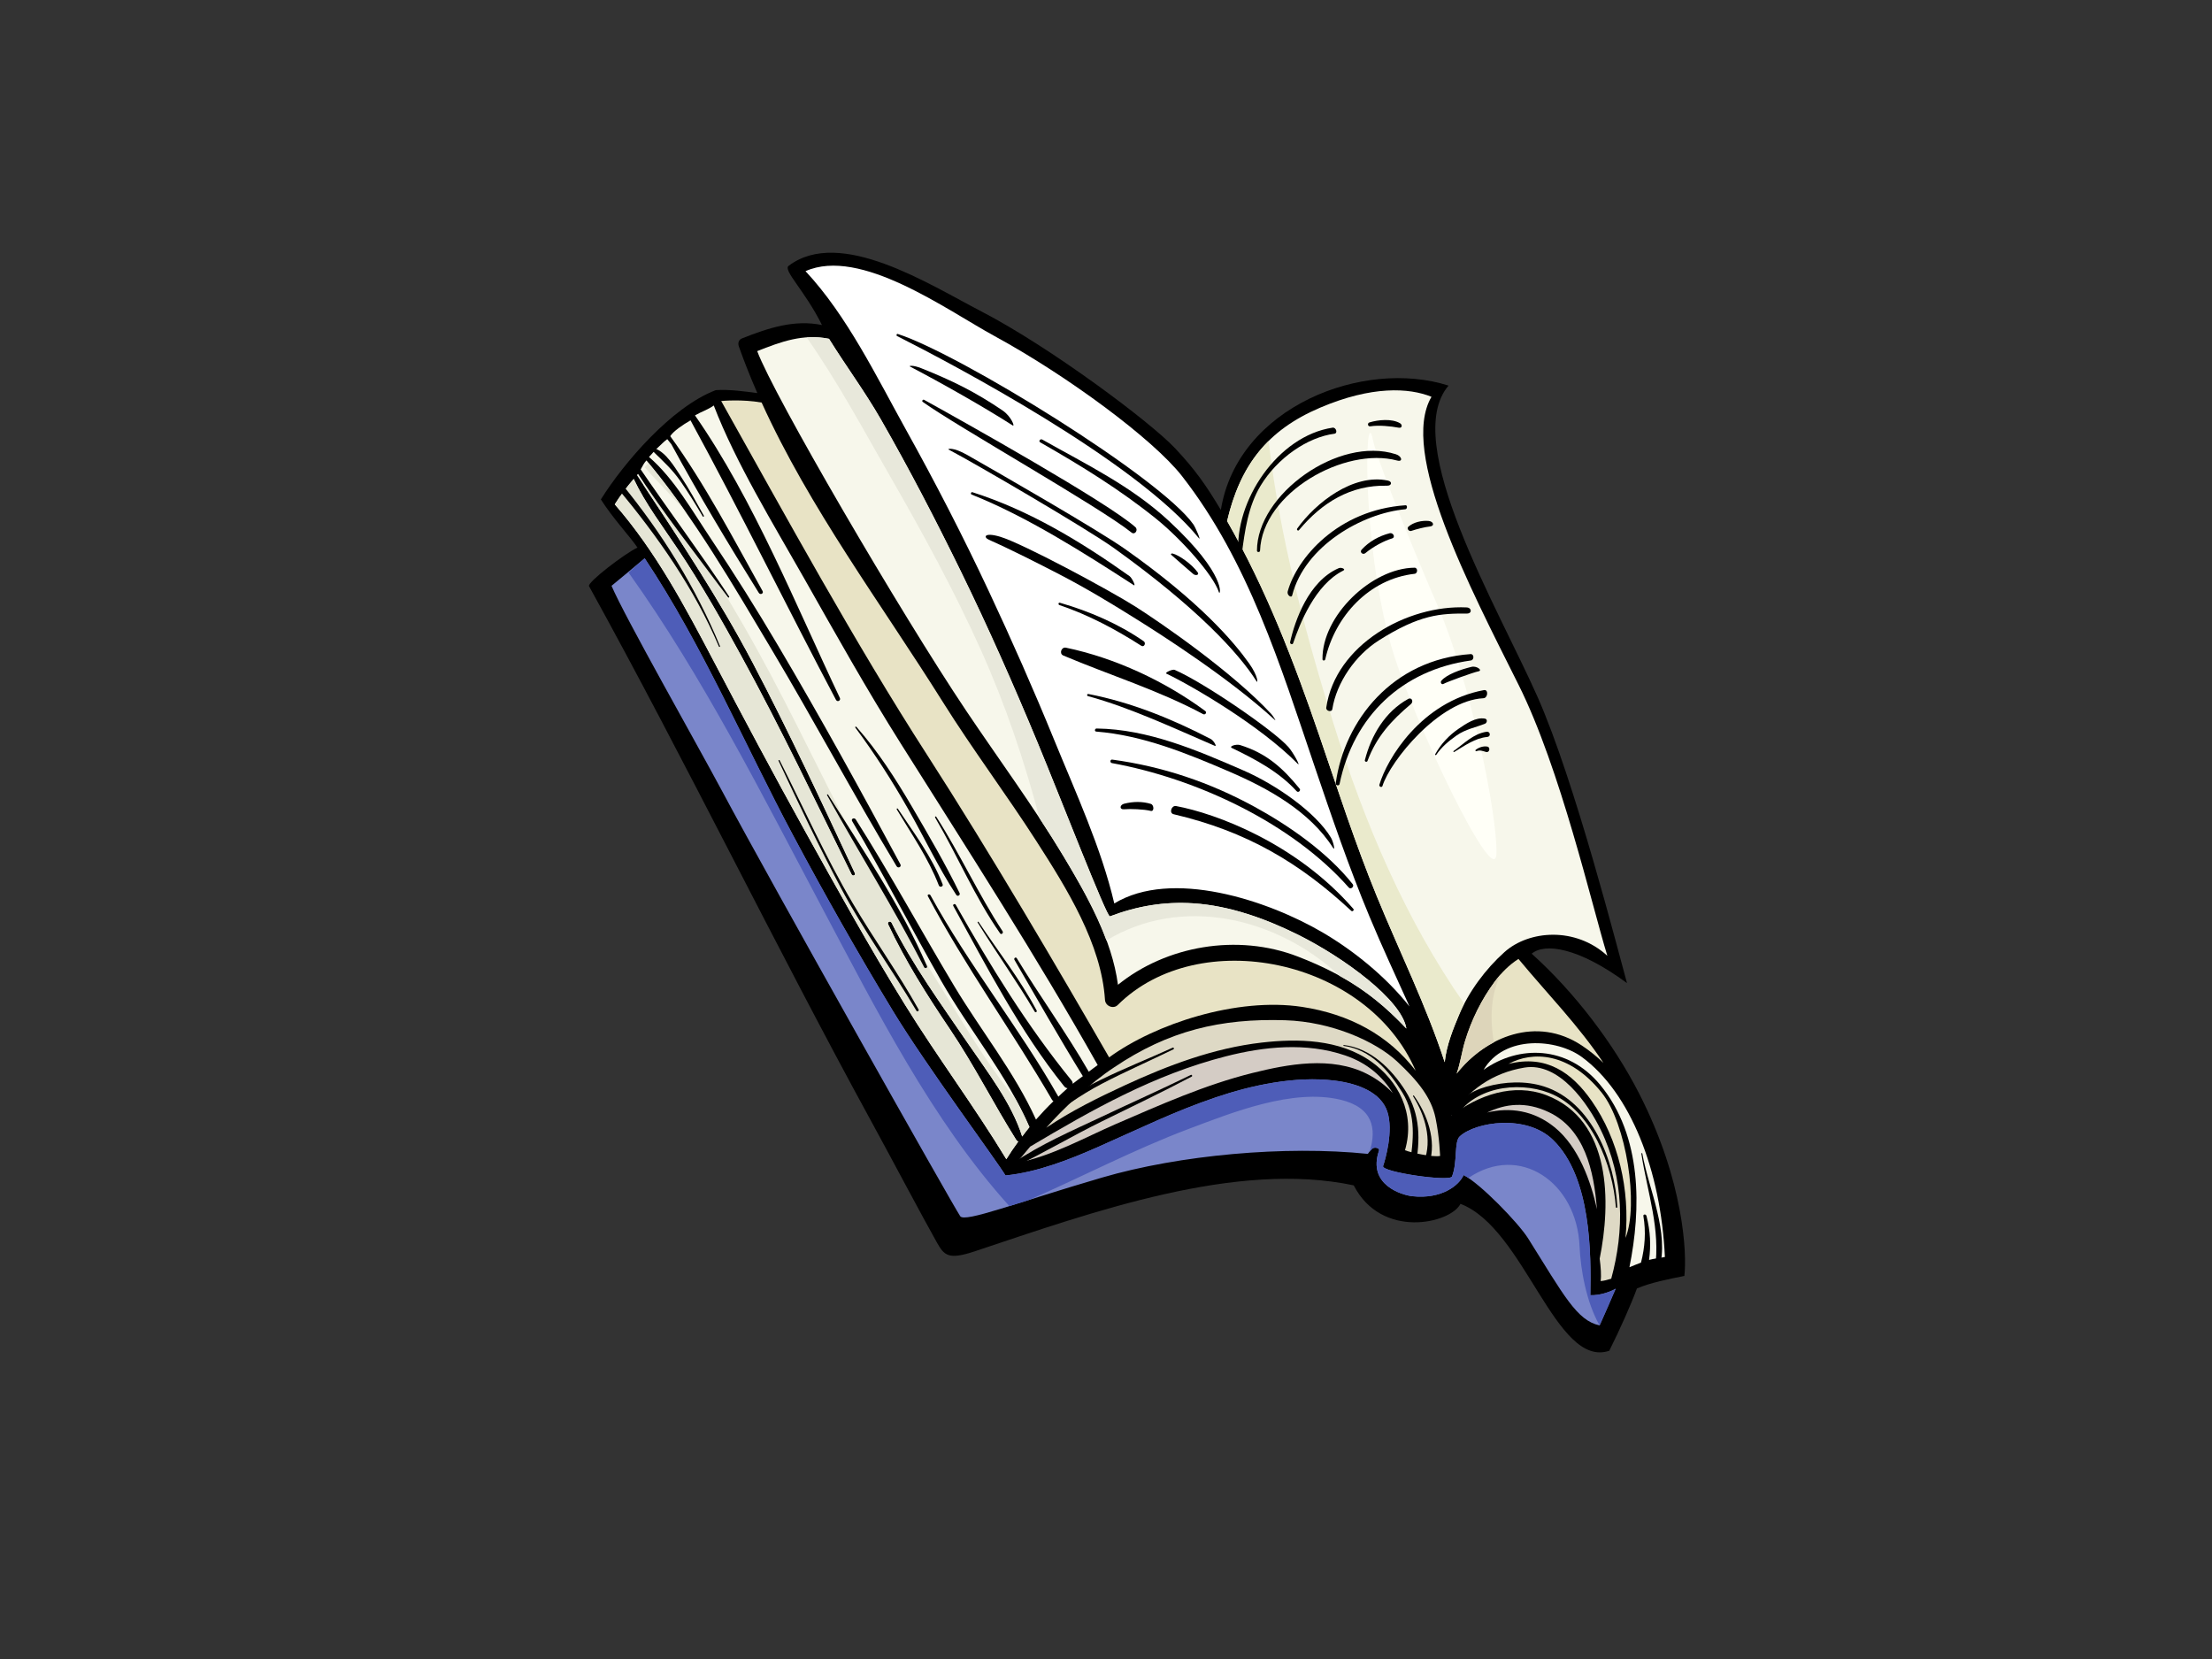 <?xml version="1.0" encoding="utf-8"?>
<!-- Generator: Adobe Illustrator 17.0.0, SVG Export Plug-In . SVG Version: 6.00 Build 0)  -->
<!DOCTYPE svg PUBLIC "-//W3C//DTD SVG 1.1//EN" "http://www.w3.org/Graphics/SVG/1.1/DTD/svg11.dtd">
<svg version="1.1" id="Layer_1" xmlns="http://www.w3.org/2000/svg" xmlns:xlink="http://www.w3.org/1999/xlink" x="0px" y="0px"
	 width="800px" height="600px" viewBox="0 0 800 600" enable-background="new 0 0 800 600" xml:space="preserve">
<rect x="0" y="0" width="800" height="600" fill="#333333" stroke="none"/>
<g>
	<g>
		<g>
			<path d="M592.811,395.48c-9.311-18.209-23.449-36.707-38.86-50.571c4.762-3.959,16.923-2.304,34.479,10.653
				c-3.163-11.353-18.768-72.807-32.3-103.395c-14.39-32.529-49.815-92.161-32.245-112.707
				c-30.643-9.828-76.322,7.554-82.346,44.973c-5.33-8.914-9.31-14.61-16.553-22.311c-9.047-9.62-45.285-36.662-70.021-49.469
				c-18.968-9.818-51.147-30.577-69.743-16.512c-2.132,1.617,5.886,8.963,12.055,21.415c-9.954-2.039-19.269,1.012-28.933,4.836
				c-1.179,0.466-1.558,1.681-1.134,2.89c2.026,5.721,4.267,11.342,6.691,16.884c-3.942-0.524-10.205-1.419-15.036-1.061
				c-15.944,6.054-33.281,26.303-41.557,39.522c4.597,7.175,10.144,12.917,13.251,17.413c-4.562,2.112-18.268,12.62-17.532,13.958
				c35.502,64.333,67.29,129.989,102.525,194.384c6.716,12.282,18.134,33.856,23.351,43.1c2.6,4.609,4.204,6.218,13.559,3.099
				c43.034-14.354,94.589-32.891,137.13-23.878c10.031,19.582,34.973,13.831,38.61,6.685c23.239,8.839,34.426,59.699,53.814,53.131
				c3.819-7.616,8.011-17.05,10.003-22.527c5.013-2.148,11.527-3.396,17.158-4.529C610.114,453.442,609.054,427.236,592.811,395.48z
				"/>
			<path fill="#E8E3C5" d="M579.891,384.385c-2.44-2.307-5.044-4.435-7.878-6.31c-16.222-10.719-34.644-3.212-45.192,10.217
				c1.323-3.75,1.89-8.01,3.008-11.705c2.35-7.784,6.023-15.186,10.801-21.621c2.37-3.19,5.219-6.037,8.536-8.155
				C559.503,359.287,570.968,370.932,579.891,384.385z"/>
			<path fill="#DDD5BA" d="M542.751,352.376c-0.74,0.834-1.453,1.697-2.12,2.591c-4.778,6.436-8.451,13.838-10.801,21.621
				c-1.118,3.695-1.685,7.955-3.008,11.705c3.673-4.674,8.315-8.601,13.472-11.327C538.747,368.317,539.217,359.492,542.751,352.376
				z"/>
			<path fill="#DED9C5" d="M551.289,386.112c12.604-2.125,23.022,12.986,27.69,22.613c8.551,17.655,8.481,36.4,3.747,53.736
				c-1.338,0.4-2.677,0.801-3.848,0.847c0.319-1.94,0.063-5.039-0.331-8.106c4.04-19.979,4.466-50.07-19.373-59.154
				c-11.661-4.434-24.508-0.12-34.35,7.565C531.012,394.264,539.716,388.06,551.289,386.112z"/>
			<path fill="#E8E3C5" d="M545.565,384.786c8.655-4.702,21.897-4.331,33.724,10.413c8.892,11.087,13.447,40.573,8.595,52.5
				c1.651-17.356-2.535-35.619-12.234-49.536C568.459,387.848,559.15,381.348,545.565,384.786z"/>
			<path fill="#D4CCC5" d="M577.546,437.348c-2.165-10.147-6.692-22.669-15.313-29.662c-7.609-6.177-16.255-7.283-24.391-5.326
				c6.636-3.182,13.969-4.109,22.341-0.114C572.995,408.333,576.495,423.265,577.546,437.348z"/>
			<path fill="#DED9C5" d="M402.904,386.046c19.692-13.3,38.547-17.797,61.912-17.062c17.015,0.539,32.795,7.779,40.41,14.857
				c7.611,7.076,12.466,13.157,13.971,20.574c1.51,7.407,1.572,13.531,1.643,13.634c-2.373,0.6-10.846-1.232-12.71-2.054
				c3.922-13.487-2.622-25.21-12.104-31.981c-11.591-8.28-26.849-8.426-39.719-6.949c-17.329,1.982-33.903,8.245-49.307,15.362
				c-9.603,4.436-19.668,9.366-28.607,15.435C384.555,400.874,394.291,391.691,402.904,386.046z"/>
			<path fill="#D4CCC5" d="M443.377,382.028c13.687-3.491,28.98-5.161,43.184-0.294c8.152,2.796,13.397,7.656,17.187,13.603
				c-2.542-2.655-5.566-5.011-9.294-6.911c-12.919-6.594-28.818-3.519-41.45-0.376c-17.194,4.267-33.416,11.55-49.475,18.482
				c-10.899,4.709-23.548,11.83-35.888,14.038c1.666-1.969,3.307-3.938,4.948-5.899
				C395.048,401.332,417.357,388.663,443.377,382.028z"/>
			<path fill="#F7F7EB" d="M477.383,147.465c18.762-8.004,32.24-7.235,40.334-3.959c-11.757,20.044,13.778,68.733,31.474,104.124
				c15.233,30.46,26.54,79.931,32.13,98.047c-11.568-10.598-28.353-9.251-37.199-1.349c-6.812,6.085-12.922,14.302-16.452,22.744
				c-1.99,4.738-4.593,11.068-5.167,17.094c-6.714-20.549-16.355-39.975-24.615-60.163c-7.755-18.95-14.037-38.38-20.637-57.662
				c-9.164-26.776-19.313-53.263-33.445-77.889C448.53,168.346,458.22,155.635,477.383,147.465z"/>
			<path fill="#EAEACC" d="M529.518,362.951c-21.227-30.417-36.099-65.472-47.249-101.298
				c-10.301-33.109-19.43-67.371-23.462-102.148c-7.464,7.376-12.151,16.805-15.002,28.946
				c14.132,24.626,24.281,51.113,33.445,77.889c6.6,19.283,12.882,38.713,20.637,57.662c8.26,20.188,17.902,39.614,24.615,60.163
				c0.574-6.026,3.177-12.356,5.167-17.094C528.25,365.682,528.876,364.308,529.518,362.951z"/>
			<path fill="#FFFFFF" d="M291.323,98.069c19.848-8.81,50.95,13.988,68.415,23.504c26.102,14.22,57.25,37.182,67.725,50.586
				c24.053,30.79,35.698,68.801,47.915,104.82c6.208,18.295,12.446,36.581,19.918,54.506c4.535,10.901,9.576,21.697,14.473,32.527
				c-8.737-11.039-20.499-20.358-31.278-26.69c-20.216-11.875-54.811-23.145-75.493-10.581c-4.691-20.06-13.978-40.133-21.82-59.336
				c-7.376-18.045-15.272-35.91-23.571-53.608c-9.277-19.786-19.307-39.247-29.962-58.412
				C317.16,136.523,306.355,114.141,291.323,98.069z"/>
			<path fill="#F7F7EB" d="M273.855,126.989c8.502-3.363,16.553-6.393,25.973-4.451c6.335,10.19,12.925,18.995,18.748,29.149
				c10.259,17.896,19.737,36.18,28.772,54.638c10.03,20.487,19.229,41.325,27.939,62.308c8.271,19.931,25.006,63.214,26.13,62.786
				c9.906-3.751,19.631-5.396,30.183-4.718c12.984,0.842,26.05,5.49,37.934,11.404c16.446,8.185,37.489,23.556,39.096,33.884
				c-10.533-11.141-21.014-18.968-39.132-25.994c-22.108-8.581-47.87-3.839-65.17,10.166c-2.177-16.435-11.101-32.172-19.724-46.537
				c-10.83-18.035-23.41-35.032-35.142-52.521C325.39,221.182,279.785,142.959,273.855,126.989z"/>
			<path fill="#E8E8DB" d="M484.574,352.998c9.613,5.324,16.857,11.369,24.057,18.991c-1.607-10.328-22.65-25.7-39.096-33.884
				c-11.884-5.914-24.95-10.562-37.934-11.404c-10.553-0.678-20.277,0.967-30.183,4.718c-1.124,0.428-17.859-42.855-26.13-62.786
				c-8.71-20.984-17.909-41.821-27.939-62.308c-9.034-18.458-18.512-36.742-28.772-54.638
				c-5.823-10.154-12.414-18.959-18.748-29.149c-2.8-0.577-5.472-0.674-8.077-0.495c11.316,16.177,20.57,33.52,30.53,50.855
				c11.575,20.141,22.941,40.962,32.505,62.255c8.854,19.707,15.684,40.001,21.147,60.725c2.975,4.537,5.884,9.106,8.671,13.747
				c5.77,9.616,11.629,19.853,15.557,30.495C427.22,323.725,461.662,331.611,484.574,352.998z"/>
			<path fill="#E8E3C5" d="M275.456,145.594c17.356,38.247,43.164,72.606,65.582,108.365c10.737,17.134,22.961,33.389,33.89,50.41
				c10.961,17.061,23.43,37.114,24.704,57.238c0.151,2.308,3.066,3.411,4.578,1.898c29.329-29.199,90.216-16.936,107.78,23.739
				c-9.798-12.87-24.014-20.487-41.065-23.085c-23.544-3.577-53.136,6.105-69.792,18.261
				c-18.086-31.401-42.864-73.756-65.981-109.632c-25.867-40.149-51.069-86.255-74.321-127.746
				C260.977,144.998,268.524,144.325,275.456,145.594z"/>
			<path fill="#F7F7EB" d="M222.342,182.402c2.043-3.247,4.361-6.283,6.842-9.175c4.305,9.064,10.616,17.343,16.19,25.707
				c8.238,12.345,15.582,25.292,22.688,38.254c14.227,25.954,26.872,52.592,39.932,79.066c0.385,0.774,1.538,0.311,1.179-0.48
				c-11.927-25.505-23.789-51.048-36.925-76.032c-12.374-23.557-27.174-45.644-41.88-67.898c1.342-1.499,2.011-3.912,3.443-5.332
				c17.136,20.457,31.594,45.482,45.149,68.198c15.496,25.983,29.707,52.623,45.298,78.559c0.541,0.908,1.88,0.26,1.381-0.679
				c-14.28-26.61-28.844-53.083-44.259-79.136c-7.703-13.022-15.739-25.877-24.191-38.474c-6.595-9.821-13.358-21.897-22.482-29.72
				c1.136-1.092,1.858-2.183,3.041-3.221c1.179-1.035,2.307-2.32,3.578-3.22c0.006,0.062,1.431,1.752,1.463,1.816
				c9.902,18.231,20.626,36.117,31.638,53.771c0.548,0.877,1.876,0.253,1.362-0.662c-10.117-18.154-21.063-39.112-33.389-55.998
				c1.074-1.755,4.566-4.138,7.337-5.726c17.707,32.416,35.335,68.47,52.605,101.082c0.51,0.962,1.855,0.259,1.401-0.702
				c-15.606-32.852-31.277-71.955-52.396-102.17c2.324-1.353,4.632-2.026,6.799-3.579c7.933,20.682,21.672,43.078,32.649,62.459
				c11.389,20.109,22.634,40.209,34.983,59.802c24.287,38.582,48.919,76.638,71.22,116.275c-1.11,0.755-2.137,1.623-3.223,2.416
				c-8.054-14.029-17.655-27.193-26.032-41.037c-0.368-0.613-1.193-0.009-0.842,0.593c8.166,14.06,16.183,28.201,24.731,42.057
				c-1.218,0.93-2.494,1.78-3.676,2.749c0.016-0.376-0.082-0.786-0.404-1.181c-16.215-19.939-29.337-41.41-41.909-63.581
				c-0.29-0.515-1.161-0.083-0.878,0.432c12.184,22.163,24.088,45.302,40.099,65.224c0.364,0.456,0.797,0.66,1.228,0.705
				c-1.144,0.975-2.214,2.037-3.319,3.059c-14.189-24.988-32.472-47.654-46.253-72.83c-0.321-0.586-1.262-0.292-0.945,0.306
				c13.466,25.418,30.463,48.768,44.903,73.646c0.139,0.242,0.322,0.397,0.521,0.519c-2.206,2.122-4.292,4.362-6.318,6.646
				c-7.782-17.17-19.93-32.189-29.64-48.395c-11.984-19.994-23.032-40.414-35.533-60.132c-0.526-0.831-1.828-0.256-1.316,0.599
				c11.249,18.965,21.247,38.605,32.185,57.729c10.201,17.846,23.822,34.081,31.935,52.919c-0.911,1.106-1.761,2.258-2.629,3.399
				c-3.795-12.088-12.607-23.408-19.762-33.891c-9.66-14.168-19.853-28.098-27.465-43.411c-0.418-0.836-1.652-0.293-1.256,0.554
				c6.24,13.3,14.012,25.58,22.28,37.829c8.832,13.081,15.745,26.927,24.071,40.18c0.175,0.279,0.425,0.463,0.7,0.583
				c-1.51,2.065-2.958,4.178-4.296,6.362c-11.502-18.992-24.949-36.946-36.652-55.866c-12.748-20.619-24.461-41.775-36.21-62.912
				c-11.274-20.295-22.134-40.749-32.93-61.279C247.788,219.465,237.202,199.432,222.342,182.402z"/>
			<path fill="#E6E6D6" d="M348.301,369.998c-13.782-22.464-27.891-44.708-40.114-68.181c-13.23-25.42-25.347-51.562-39.676-76.325
				c-7.41-12.815-15.154-25.64-24.106-37.325c-3.546-4.626-7.778-8.78-11.865-13.032c13.988,21.144,27.947,42.214,39.709,64.607
				c13.135,24.984,24.997,50.527,36.925,76.032c0.359,0.791-0.794,1.254-1.179,0.48c-13.06-26.474-25.705-53.112-39.932-79.066
				c-7.107-12.963-14.45-25.909-22.688-38.254c-5.574-8.364-11.885-16.643-16.19-25.707c-2.482,2.892-4.799,5.928-6.842,9.175
				c14.86,17.03,25.446,37.063,35.822,56.777c10.796,20.53,21.656,40.984,32.93,61.279c11.748,21.137,23.462,42.294,36.21,62.912
				c11.703,18.92,25.15,36.874,36.652,55.866c1.338-2.184,2.786-4.297,4.296-6.362c-0.275-0.12-0.525-0.305-0.7-0.583
				c-8.326-13.253-15.239-27.099-24.071-40.18c-8.268-12.249-16.041-24.529-22.28-37.829c-0.396-0.847,0.838-1.39,1.256-0.554
				c7.612,15.313,17.805,29.243,27.465,43.411c7.154,10.483,15.967,21.803,19.762,33.891c0.868-1.141,1.718-2.292,2.629-3.399
				c-1.473-3.414-3.168-6.725-4.949-9.993C360.369,388.962,354.142,379.516,348.301,369.998z"/>
			<path fill="#E6E6D6" d="M248.539,185.927c-4.444-6.371-9.065-12.574-13.998-18.464c-0.49,0.488-0.947,1.005-1.425,1.503
				C238.148,174.655,243.803,179.993,248.539,185.927z"/>
			<path fill="#7A86CA" d="M578.518,479.351c-8.226-1.746-12.922-10.858-25.846-31.452c-3.543-5.655-17.356-19.881-23.343-22.927
				c-1.559,3.646-7.844,8.812-18.552,7.652c-3.517-0.38-16.324-3.955-12.045-16.456c0.36-1.037-1.683-1.415-2.402-0.755
				c-0.675,0.607-1.187,1.246-1.637,1.905c-29.955-3.091-68.134,0.395-96.066,8.552c-30.711,8.973-49.684,16.402-51.351,13.982
				c-2.468-3.586-67.602-119.089-86.229-153.956c-8.911-16.68-35.104-62.807-39.881-74.03c3.37-2.73,8.653-7.179,11.992-9.961
				c21.038,31.562,36.046,67.239,53.729,100.312c11.461,21.435,23.451,42.639,36.095,63.473
				c11.803,19.454,37.314,53.865,40.671,59.428c11.474-1.112,23.406-5.846,33.384-10.256c16.074-7.101,27.488-12.821,42.563-17.951
				c12.978-4.408,28.859-7.868,43.144-6.088c8.47,1.054,16.677,4.253,18.991,11.179c2.319,6.919-0.743,17.519-1.522,19.709
				c-0.778,2.188,24.136,5.768,24.928,3.796c2.081-5.222,0.671-12.546,2.81-14.523c5.706-5.251,24.047-8.106,33.707,1.256
				c13.946,13.537,13.779,41.498,13.51,56.19c3.418,0.127,7.149-1.173,9.172-2.355C581.602,472.466,579.636,476.769,578.518,479.351
				z"/>
			<path fill="#4E5DB8" d="M578.518,479.351c2.033-4.426,4.141-9.358,5.82-13.277c-2.023,1.182-5.754,2.482-9.172,2.355
				c0.268-14.692,0.435-42.653-13.51-56.19c-9.66-9.362-28.001-6.507-33.707-1.256c-2.139,1.978-0.729,9.301-2.81,14.523
				c-0.791,1.972-25.706-1.608-24.928-3.796c0.78-2.19,3.841-12.79,1.522-19.709c-2.314-6.927-10.52-10.125-18.991-11.179
				c-14.285-1.78-30.166,1.68-43.144,6.088c-15.075,5.13-26.489,10.849-42.563,17.951c-9.978,4.41-21.909,9.144-33.384,10.256
				c-3.356-5.563-28.867-39.974-40.671-59.428c-12.643-20.835-24.634-42.039-36.095-63.473
				c-17.683-33.073-32.691-68.75-53.729-100.312c-2.001,1.67-3.898,3.441-5.813,5.195c27.076,37.942,48.105,79.998,70.078,121.375
				c19.501,36.718,39.651,76.76,67.628,107.737c2.236-0.696,4.693-1.469,7.303-2.296c19.272-8.432,37.981-18.258,57.656-25.666
				c15.877-5.98,37.524-14.635,54.783-10.519c11.654,2.778,13.243,10.344,10.52,18.861c0.317-0.395,0.6-0.804,1.018-1.178
				c0.719-0.66,2.762-0.282,2.402,0.755c-4.279,12.501,8.528,16.076,12.045,16.456c10.707,1.16,16.993-4.006,18.552-7.652
				c0.532,0.272,1.148,0.669,1.754,1.053c18.429-12.592,39.212,1.415,40.2,24.801C571.622,458.959,573.679,470.917,578.518,479.351z
				"/>
			<path fill="#F7F7EB" d="M596.403,455.669c0.697-5.246,0.508-10.326-0.934-15.923c-0.18-0.699-1.241-0.664-1.111,0.07
				c0.963,5.702,0.559,11.28-0.868,16.821c-0.956,0.379-3.235,1.258-4.182,1.671c4.211-20.823,4.75-47.394-10.59-65.958
				c-11.827-14.316-29.468-14.46-42.162-5.425c7.495-12.783,26.576-11.27,35.609-4.594c17.474,12.888,28.522,40.91,29.97,72.269
				C600.828,454.892,597.684,455.265,596.403,455.669z"/>
			<path fill="#FFFFF7" d="M496.54,159.083c1.316,6.528,11.942,33.471,23.522,60.277c11.586,26.808,21.521,75.096,21.148,89.313
				c-0.369,14.215-30.925-49.617-38.257-75.73C492.329,195.103,493.617,144.627,496.54,159.083z"/>
		</g>
		<path d="M431.614,189.675c-11.829-16.905-84.626-61.7-106.905-68.887c-0.44-0.142-0.665,0.549-0.267,0.75
			c19.948,10.074,86.412,45.112,109.167,73.124C434.461,195.711,432.396,190.796,431.614,189.675z"/>
		<path d="M362.563,148.429c-9.911-6.71-18.041-10.721-29.311-15.231c-3.171-1.27-4.646-0.905-4.156-0.649
			c10.972,5.739,26.717,14.612,37.155,21.316C367.189,154.469,365.711,150.561,362.563,148.429z"/>
		<path d="M422.767,188.433c-13.544-12.571-29.774-20.414-45.83-29.462c-0.69-0.388-1.435,0.606-0.737,1.005
			c14.594,8.338,28.944,17.146,42.03,27.723c8.801,7.112,20.604,20.199,22.629,26.544
			C441.308,215.65,444.033,208.17,422.767,188.433z"/>
		<path d="M410.619,190.638c-10.24-9.09-62.107-38.136-76.415-46.041c-0.442-0.243-0.906,0.448-0.492,0.746
			c12.043,8.693,63.96,37.972,75.525,47.262C410.466,193.592,411.749,191.642,410.619,190.638z"/>
		<path d="M433.155,206.99c-2.194-3.046-6.8-6.254-9.064-6.802c-0.42-0.102-0.806,0.19-0.476,0.486
			c2.602,2.325,5.257,4.596,7.897,6.884C432.412,208.339,433.841,207.944,433.155,206.99z"/>
		<path d="M451.74,239.898c-5.596-7.868-17.86-22.301-44.837-41.322c-9.834-6.934-45.886-27.653-57.059-34.012
			c-5.259-2.992-7.227-2.219-6.8-1.995c9.518,4.986,50.178,28.732,59.884,35.693c29.864,21.42,45.133,37.967,51.53,48.164
			C454.964,247.237,455.093,244.612,451.74,239.898z"/>
		<path d="M459.722,258.169c-13.967-15.097-39.971-33-49.082-38.785c-9.356-5.943-40.864-22.872-48.922-25.266
			c-5.801-1.723-6.124,0.185-4.08,1.087c7.796,3.445,17.987,8.622,25.414,12.467c9.818,5.084,19.126,10.714,28.482,16.585
			c8.335,5.227,32.951,20.899,49.541,36.13C461.724,260.981,460.32,258.815,459.722,258.169z"/>
		<path d="M408.514,208.366c-17.591-12.48-36.181-23.779-56.834-30.355c-0.487-0.155-0.753,0.66-0.282,0.849
			c20.039,7.986,40.597,21.092,58.639,32.754C410.952,212.205,409.402,208.995,408.514,208.366z"/>
		<path d="M413.626,231.903c-9.143-6.321-19.661-10.842-30.313-13.91c-0.536-0.155-0.677,0.663-0.17,0.835
			c10.528,3.559,20.286,8.757,29.626,14.726C413.792,234.21,414.589,232.569,413.626,231.903z"/>
		<path d="M465.972,270.177c-5.168-5.906-30.589-23.352-41.157-27.92c-0.73-0.316-3.693,1.024-2.992,1.359
			c9.362,4.463,33.995,18.856,47.53,32.633C470.494,277.41,467.875,272.354,465.972,270.177z"/>
		<path d="M470.008,285.211c-6.12-7.501-11.957-12.783-21.533-15.758c-1.349-0.419-4.24,0.447-2.901,1.088
			c8.514,4.085,17.009,8.623,23.361,15.598C469.552,286.815,470.586,285.917,470.008,285.211z"/>
		<path d="M435.894,257.139c-14.566-10.764-32.586-19.189-50.383-22.896c-1.647-0.342-2.542,2.164-0.954,2.836
			c16.952,7.171,34.216,12.455,50.561,21.19C435.883,258.677,436.618,257.674,435.894,257.139z"/>
		<path d="M437.926,267.292c-13.957-7.249-28.816-13.306-44.29-16.296c-0.494-0.094-0.654,0.63-0.17,0.762
			c15.238,4.13,31.42,11.763,45.854,17.966C440.295,270.141,438.912,267.806,437.926,267.292z"/>
		<path d="M481.382,302.994c-5.439-9.157-19.902-19.226-31.581-24.309c-16.832-7.326-34.541-14.969-53.179-15.211
			c-0.703-0.009-0.888,1.054-0.149,1.112c16.812,1.335,32.779,7.882,48.126,14.483c13.988,6.02,29.037,14.303,37.509,27.552
			C483.021,308.049,482.22,304.403,481.382,302.994z"/>
		<path d="M489.245,319.797c-9.221-11.635-23.253-21.299-35.42-27.954c-16.177-8.851-33.209-14.632-51.556-17.123
			c-0.819-0.114-0.919,1.118-0.123,1.263c30.381,5.53,64.993,21.575,85.669,45.018C488.555,321.839,489.875,320.59,489.245,319.797z
			"/>
		<path d="M489.469,328.716c-20.687-23.817-49.831-34.539-64.104-37.194c-1.71-0.32-2.643,2.546-0.915,2.95
			c26.382,6.166,45.62,17.588,64.262,34.956C489.146,329.831,489.855,329.161,489.469,328.716z"/>
		<path d="M416.234,290.742c-3.102-0.936-6.377-0.893-9.641-0.078c-1.689,0.424-1.789,2.189-0.056,2.021
			c2.142-0.207,7.219-0.026,9.637,0.589C417.501,293.612,417.39,291.092,416.234,290.742z"/>
		<path d="M481.941,154.672c-19.833,2.982-35.591,26.531-34.051,45.848c0.056,0.709,1.126,0.647,1.211-0.023
			c1.089-8.529,2.307-17.371,6.801-24.824c6.038-10.014,16.959-17.546,26.69-18.809C483.915,156.692,483.216,154.48,481.941,154.672
			z"/>
		<path d="M506.311,153.051c-2.992-1.723-7.814-1.239-11.012-0.279c-0.883,0.266-0.638,1.562,0.292,1.413
			c2.973-0.472,7.329-0.07,10.268,0.496C507.134,154.927,507.283,153.61,506.311,153.051z"/>
		<path d="M504.862,164.292c-20.759-6.709-50.261,14.512-50.266,34.875c0,0.636,1.09,0.641,1.114,0.006
			c0.806-21.055,30.702-37.708,49.604-32.614C507.49,167.145,507.03,164.993,504.862,164.292z"/>
		<path d="M501.961,173.811c-12.549-2.651-26.138,8.003-32.806,17.345c-0.313,0.436,0.275,0.999,0.635,0.568
			c8.309-9.97,18.689-16.359,31.798-16.061C503.397,175.705,503.595,174.156,501.961,173.811z"/>
		<path d="M508.32,182.735c-24.491,1.683-39.267,19.088-42.605,31.165c-0.364,1.313,1.337,2.526,1.618,1.43
			c4.557-17.887,25.383-29.734,40.926-31.154C508.995,184.109,509.079,182.683,508.32,182.735z"/>
		<path d="M484.138,205.497c-10.913,4.757-15.809,18.991-17.543,26.682c-0.167,0.749,0.852,1.137,1.09,0.435
			c2.367-6.948,7.914-21.196,18.141-26.257C486.841,205.854,485.133,205.063,484.138,205.497z"/>
		<path d="M502.596,192.848c-3.874,1.003-7.519,3.042-10.152,5.954c-0.818,0.904,0.453,1.994,1.338,1.258
			c2.845-2.364,6.821-4.491,9.641-5.313C504.835,194.336,503.841,192.526,502.596,192.848z"/>
		<path d="M516.645,188.406c-2.486-0.206-5.375,0.444-7.258,2.06c-0.756,0.646,0.162,1.836,1.008,1.547
			c1.793-0.611,4.937-1.427,6.798-1.612C518.943,190.226,518.454,188.556,516.645,188.406z"/>
		<path d="M511.559,205.315c-15.459,0.154-33.492,17.389-33.262,33.122c0.01,0.593,0.871,0.563,0.992,0.035
			c3.519-15.608,15.895-29.105,32.296-30.944C512.82,207.39,512.836,205.303,511.559,205.315z"/>
		<path d="M530.429,219.683c-21.499-1.001-47.444,13.471-50.77,36.236c-0.181,1.254,1.994,1.818,2.195,0.537
			c1.524-9.667,8.406-19.501,16.755-24.806c14.947-9.499,22.481-9.79,31.907-9.746C532.484,221.912,532.325,219.771,530.429,219.683
			z"/>
		<path d="M531.848,236.564c-28.164,1.975-45.639,23.907-48.766,46.737c-0.108,0.79,1.218,1.054,1.381,0.266
			c5.115-24.726,22.739-41.255,47.469-44.695C533.243,238.69,533.164,236.472,531.848,236.564z"/>
		<path d="M509.306,252.771c-8.389,4.606-13.42,13.233-15.687,22.166c-0.138,0.548,0.754,0.816,0.948,0.287
			c3.254-8.785,8.658-14.646,15.689-20.578C511.342,253.732,510.557,252.084,509.306,252.771z"/>
		<path d="M536.701,249.588c-22.682,4.181-35.114,24.925-37.816,34.202c-0.214,0.732,0.881,1.182,1.112,0.44
			c2.804-8.988,20.458-30.915,36.504-31.705C538.15,252.442,538.377,249.279,536.701,249.588z"/>
		<path d="M532.241,241.168c-4.173,0.997-9.068,2.809-10.944,5.016c-0.506,0.597,0.065,1.554,0.755,1.158
			c1.258-0.72,10.84-4.205,12.636-4.543C536.371,242.483,534.066,240.732,532.241,241.168z"/>
	</g>
	<path d="M347.032,322.953c-5.184-10.613-11.202-20.926-17.165-31.117c-5.943-10.158-12.33-20.118-20.135-28.956
		c-0.196-0.223-0.58,0.015-0.393,0.266c7.015,9.428,13.336,19.286,19.129,29.505c5.828,10.279,10.893,21.106,17.376,30.993
		C346.334,324.389,347.42,323.744,347.032,322.953z"/>
	<path d="M340.912,319.797c-3.888-9.97-10.332-18.474-16.204-27.319c-0.166-0.249-0.537,0.004-0.384,0.259
		c5.399,9,11.422,17.64,15.218,27.488C339.872,321.083,341.249,320.661,340.912,319.797z"/>
	<path d="M362.604,336.81c-8.751-13.379-15.378-27.968-23.999-41.421c-0.175-0.275-0.571,0.011-0.41,0.284
		c8.118,13.786,14.326,28.723,23.5,41.882C362.132,338.184,363.013,337.433,362.604,336.81z"/>
	<path d="M374.926,365.486c-5.963-11.292-13.974-21.441-21.015-32.058c-0.139-0.209-0.462-0.01-0.33,0.203
		c6.7,10.878,14.157,21.222,20.637,32.243C374.482,366.322,375.17,365.947,374.926,365.486z"/>
	<path d="M332.21,365.08c-7.353-13.173-16.173-25.453-23.826-38.45c-9.791-16.621-17.726-34.459-26.437-51.675
		c-0.108-0.215-0.484-0.037-0.381,0.181c7.239,15.474,14.579,30.942,22.584,46.038c8.137,15.344,18.476,29.427,27.287,44.379
		C331.736,366.061,332.492,365.586,332.21,365.08z"/>
	<path d="M335.251,349.401c-9.414-21.819-23.155-41.967-35.77-62.019c-0.144-0.228-0.477-0.009-0.35,0.222
		c11.571,20.858,24.238,40.952,35.11,62.208C334.557,350.428,335.534,350.055,335.251,349.401z"/>
	<path d="M508.291,394.502c-5.032-7.911-12.578-15.44-22.284-16.562c-0.183-0.021-0.223,0.299-0.039,0.322
		c9.753,1.313,16.301,8.916,21.188,16.83c5.206,8.429,3.978,17.4,2.662,26.684c-0.191,1.342,1.825,1.674,2.072,0.342
		C513.698,412.31,513.779,403.127,508.291,394.502z"/>
	<path d="M511.38,396.274c-0.139-0.196-0.454-0.012-0.321,0.196c4.279,6.766,7.003,15.792,3.987,23.571
		c-0.541,1.386,1.482,2.053,1.929,0.637C519.582,412.437,516.214,403.051,511.38,396.274z"/>
	<path d="M558.443,392.941c-6.703-2.139-14.25-1.786-20.954,0.096c-5.251,1.475-11.975,5.24-12.746,11.223
		c-0.107,0.823,0.969,1.24,1.387,0.487c6.344-11.413,22.491-13.958,34.141-9.482c15.301,5.876,23.05,26.319,24.127,41.325
		c0.028,0.338,0.54,0.281,0.524-0.055C584.124,420.029,575.744,398.461,558.443,392.941z"/>
	<path d="M593.963,417.15c-0.038-0.226-0.372-0.124-0.341,0.095c2.197,14.223,7.02,27.271,4.892,41.838
		c-0.148,1.005,1.259,1.21,1.525,0.266C603.877,445.469,596.352,430.654,593.963,417.15z"/>
	<path d="M430.697,388.76c-10.756,5.243-21.686,10.139-32.508,15.245c-10.649,5.025-21.976,9.913-31.713,16.588
		c-0.687,0.47-0.117,1.72,0.675,1.336c10.662-5.159,20.918-11.253,31.576-16.475c10.795-5.291,21.611-10.491,32.254-16.084
		C431.363,389.168,431.088,388.57,430.697,388.76z"/>
	<path d="M424.128,378.904c-8.728,3.994-17.658,7.496-26.269,11.755c-7.736,3.826-16.676,8.371-22.318,15.09
		c-0.586,0.698,0.292,1.521,0.984,0.975c7.124-5.62,14.024-10.623,22.117-14.839c8.445-4.396,17.196-8.213,25.752-12.391
		C424.769,379.312,424.508,378.73,424.128,378.904z"/>
	<path d="M263.704,215.738c-10.55-15.971-22.03-31.323-32.802-47.146c-0.611-0.898-1.878,0.153-1.304,1.043
		c10.359,16.054,22.321,31.055,33.696,46.388C263.486,216.282,263.88,216.006,263.704,215.738z"/>
	<path d="M254.562,186.519c-2.755-4.885-5.361-9.788-8.482-14.462c-2.21-3.31-5.168-8.327-9.08-9.826
		c-0.668-0.255-1.123,0.713-0.66,1.164c3.501,3.418,6.787,6.397,9.642,10.475c2.91,4.159,5.603,8.544,8.185,12.914
		C254.325,187.051,254.709,186.782,254.562,186.519z"/>
	<path d="M224.889,175.033c-0.875-1.071-2.59,0.247-1.7,1.315c14.548,17.472,27.943,36.466,36.824,57.498
		c0.103,0.244,0.497,0.124,0.395-0.124C251.645,212.432,239.44,192.844,224.889,175.033z"/>
	<path d="M537.038,259.895c-3.306-0.604-6.869,1.874-9.482,3.644c-3.482,2.362-6.464,5.568-8.503,9.242
		c-0.123,0.22,0.23,0.458,0.372,0.246c1.903-2.839,4.575-5.083,7.359-7.029c3.303-2.307,6.694-2.837,10.276-4.256
		C537.856,261.428,538.059,260.082,537.038,259.895z"/>
	<path d="M537.625,264.651c-4.788,0.71-8.114,4.293-11.904,6.957c-0.217,0.153-0.006,0.486,0.224,0.35
		c3.685-2.202,7.553-5.046,11.955-5.428C539.288,266.41,539.006,264.448,537.625,264.651z"/>
	<path d="M537.891,270.01c-1.427-0.256-3.07,0.299-4.189,1.181c-0.243,0.193-0.026,0.617,0.272,0.487
		c1.213-0.532,2.331-0.056,3.489,0.287C538.698,272.329,539.168,270.241,537.891,270.01z"/>
</g>
</svg>
